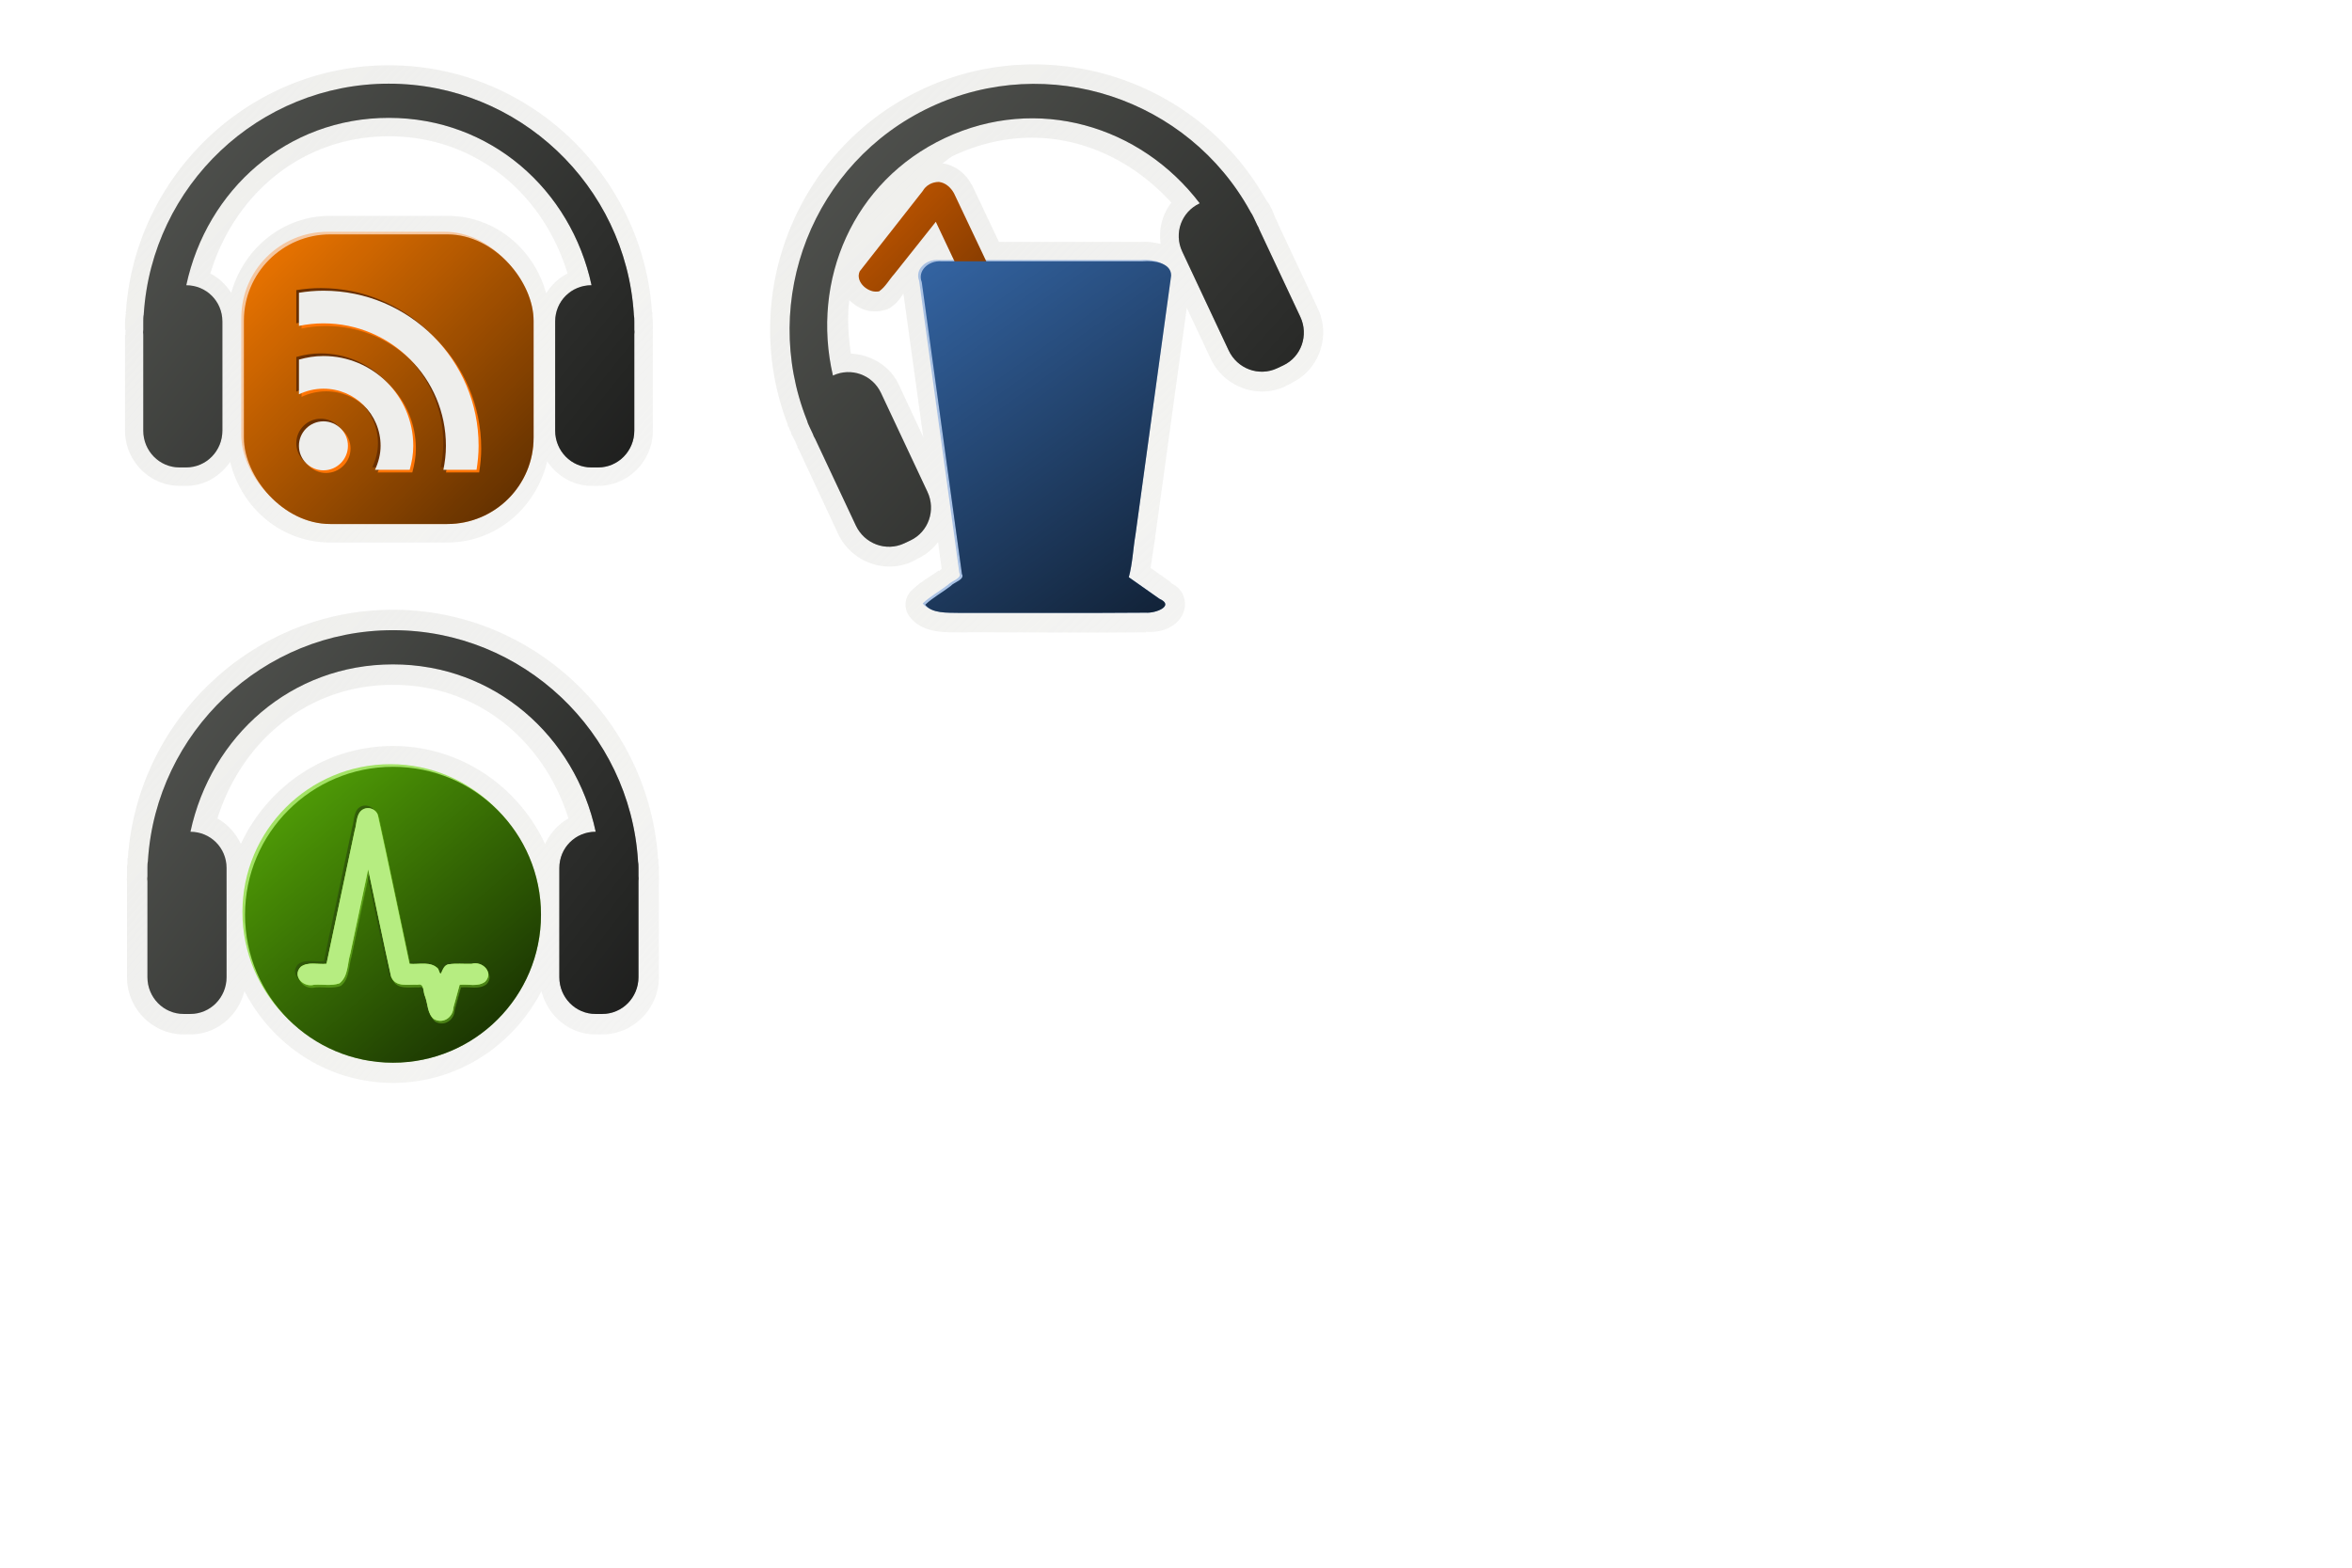 <?xml version="1.0" encoding="UTF-8" standalone="no"?>
<!-- Created with Inkscape (http://www.inkscape.org/) -->

<svg
   xmlns:dc="http://purl.org/dc/elements/1.1/"
   xmlns:cc="http://creativecommons.org/ns#"
   xmlns:rdf="http://www.w3.org/1999/02/22-rdf-syntax-ns#"
   xmlns:svg="http://www.w3.org/2000/svg"
   xmlns="http://www.w3.org/2000/svg"
   xmlns:xlink="http://www.w3.org/1999/xlink"
   xmlns:sodipodi="http://sodipodi.sourceforge.net/DTD/sodipodi-0.dtd"
   xmlns:inkscape="http://www.inkscape.org/namespaces/inkscape"
   width="144"
   height="96"
   id="svg2"
   version="1.1"
   inkscape:version="0.48.2 r9819"
   sodipodi:docname="home_icons.svg">
  <defs
     id="defs4">
    <linearGradient
       id="linearGradient4411">
      <stop
         style="stop-color:#888a85;stop-opacity:1"
         offset="0"
         id="stop4413" />
      <stop
         style="stop-color:#888a85;stop-opacity:0;"
         offset="1"
         id="stop4415" />
    </linearGradient>
    <linearGradient
       id="linearGradient4383">
      <stop
         style="stop-color:#000000;stop-opacity:0.647;"
         offset="0"
         id="stop4385" />
      <stop
         style="stop-color:#000000;stop-opacity:0;"
         offset="1"
         id="stop4387" />
    </linearGradient>
    <linearGradient
       id="linearGradient4349">
      <stop
         style="stop-color:#eeeeec;stop-opacity:1;"
         offset="0"
         id="stop4351" />
      <stop
         style="stop-color:#eeeeec;stop-opacity:0.502;"
         offset="1"
         id="stop4353" />
    </linearGradient>
    <filter
       inkscape:collect="always"
       id="filter4333">
      <feGaussianBlur
         inkscape:collect="always"
         stdDeviation="0.308"
         id="feGaussianBlur4335" />
    </filter>
    <filter
       inkscape:collect="always"
       id="filter4339">
      <feGaussianBlur
         inkscape:collect="always"
         stdDeviation="0.343"
         id="feGaussianBlur4341" />
    </filter>
    <filter
       inkscape:collect="always"
       id="filter4345">
      <feGaussianBlur
         inkscape:collect="always"
         stdDeviation="0.308"
         id="feGaussianBlur4347" />
    </filter>
    <linearGradient
       inkscape:collect="always"
       xlink:href="#linearGradient4349"
       id="linearGradient4355"
       x1="8"
       y1="4"
       x2="40"
       y2="34"
       gradientUnits="userSpaceOnUse" />
    <linearGradient
       inkscape:collect="always"
       xlink:href="#linearGradient4349"
       id="linearGradient4363"
       x1="47"
       y1="4"
       x2="81"
       y2="39"
       gradientUnits="userSpaceOnUse" />
    <linearGradient
       inkscape:collect="always"
       xlink:href="#linearGradient4349"
       id="linearGradient4371"
       x1="4.942"
       y1="37.41"
       x2="36.942"
       y2="65.41"
       gradientUnits="userSpaceOnUse" />
    <linearGradient
       inkscape:collect="always"
       xlink:href="#linearGradient4383"
       id="linearGradient4399"
       x1="80"
       y1="989.362"
       x2="49"
       y2="961.362"
       gradientUnits="userSpaceOnUse" />
    <linearGradient
       inkscape:collect="always"
       xlink:href="#linearGradient4383"
       id="linearGradient4409"
       x1="39"
       y1="1018.362"
       x2="9"
       y2="995.362"
       gradientUnits="userSpaceOnUse" />
    <linearGradient
       inkscape:collect="always"
       xlink:href="#linearGradient4383"
       id="linearGradient4435"
       x1="39"
       y1="985.362"
       x2="9"
       y2="961.362"
       gradientUnits="userSpaceOnUse" />
    <linearGradient
       inkscape:collect="always"
       xlink:href="#linearGradient4383"
       id="linearGradient4445"
       x1="33"
       y1="988.362"
       x2="15"
       y2="970.362"
       gradientUnits="userSpaceOnUse" />
    <linearGradient
       inkscape:collect="always"
       xlink:href="#linearGradient4383"
       id="linearGradient4455"
       x1="71"
       y1="993.362"
       x2="56"
       y2="972.362"
       gradientUnits="userSpaceOnUse" />
    <linearGradient
       inkscape:collect="always"
       xlink:href="#linearGradient4383"
       id="linearGradient4465"
       x1="25.769"
       y1="60.196"
       x2="14.194"
       y2="46.691"
       gradientUnits="userSpaceOnUse" />
    <filter
       inkscape:collect="always"
       id="filter4505">
      <feGaussianBlur
         inkscape:collect="always"
         stdDeviation="0.138"
         id="feGaussianBlur4507" />
    </filter>
    <linearGradient
       inkscape:collect="always"
       xlink:href="#linearGradient4383"
       id="linearGradient4515"
       x1="65"
       y1="980.362"
       x2="52"
       y2="967.362"
       gradientUnits="userSpaceOnUse" />
    <filter
       inkscape:collect="always"
       id="filter4551">
      <feGaussianBlur
         inkscape:collect="always"
         stdDeviation="0.055"
         id="feGaussianBlur4553" />
    </filter>
    <filter
       inkscape:collect="always"
       id="filter4571">
      <feGaussianBlur
         inkscape:collect="always"
         stdDeviation="0.11"
         id="feGaussianBlur4573" />
    </filter>
    <filter
       inkscape:collect="always"
       id="filter4581">
      <feGaussianBlur
         inkscape:collect="always"
         stdDeviation="0.177"
         id="feGaussianBlur4583" />
    </filter>
    <filter
       inkscape:collect="always"
       id="filter4591">
      <feGaussianBlur
         inkscape:collect="always"
         stdDeviation="0.184"
         id="feGaussianBlur4593" />
    </filter>
    <filter
       inkscape:collect="always"
       id="filter4601">
      <feGaussianBlur
         inkscape:collect="always"
         stdDeviation="0.175"
         id="feGaussianBlur4603" />
    </filter>
    <filter
       inkscape:collect="always"
       id="filter4736">
      <feGaussianBlur
         inkscape:collect="always"
         stdDeviation="0.062"
         id="feGaussianBlur4738" />
    </filter>
    <filter
       inkscape:collect="always"
       id="filter4772">
      <feGaussianBlur
         inkscape:collect="always"
         stdDeviation="0.062"
         id="feGaussianBlur4774" />
    </filter>
  </defs>
  <sodipodi:namedview
     id="base"
     pagecolor="#000000"
     bordercolor="#666666"
     borderopacity="1.0"
     inkscape:pageopacity="1"
     inkscape:pageshadow="2"
     inkscape:zoom="12.477488"
     inkscape:cx="52.56323"
     inkscape:cy="50.939481"
     inkscape:document-units="px"
     inkscape:current-layer="layer1"
     showgrid="true"
     inkscape:window-width="1680"
     inkscape:window-height="1026"
     inkscape:window-x="0"
     inkscape:window-y="24"
     inkscape:window-maximized="1">
    <inkscape:grid
       type="xygrid"
       id="grid3465"
       empspacing="5"
       visible="true"
       enabled="true"
       snapvisiblegridlinesonly="true"
       dotted="true" />
  </sodipodi:namedview>
  <g
     inkscape:label="Layer 1"
     inkscape:groupmode="layer"
     id="layer1"
     transform="translate(0,-956.362)">
    <g
       id="g3331">
      <path
         sodipodi:type="inkscape:offset"
         inkscape:radius="1.202165"
         inkscape:original="M 62.53125 5.15625 C 60.654819 5.254577 58.771131 5.71602 56.96875 6.5625 C 49.759215 9.94842 46.49766 18.37559 49.375 25.6875 C 49.3775 25.6975 49.40422 25.70965 49.40625 25.71875 C 49.44131 25.86304 49.49682 25.98515 49.5625 26.125 L 49.78125 26.5625 C 49.81099 26.66277 49.84808 26.78809 49.90625 26.875 L 52.40625 32.1875 C 52.931701 33.30632 54.256166 33.8067 55.375 33.28125 L 55.71875 33.09375 C 56.837575 32.5683 57.306701 31.24383 56.78125 30.125 L 53.9375 24.0625 C 53.412036 22.94365 52.118825 22.47455 51 23 C 49.649305 17.17032 52.235734 11.08597 57.875 8.4375 C 63.514267 5.78905 69.84503 7.67533 73.46875 12.4375 L 73.4375 12.46875 C 72.318674 12.9942 71.849537 14.2874 72.375 15.40625 L 75.21875 21.46875 C 75.744201 22.58757 77.068675 23.08796 78.1875 22.5625 L 78.5625 22.375 C 79.681324 21.84955 80.119201 20.52507 79.59375 19.40625 L 77.09375 14.0625 C 77.06571 13.9729 77.01987 13.89146 76.96875 13.8125 L 76.78125 13.34375 C 76.71557 13.20391 76.650783 13.08804 76.5625 12.96875 C 76.5565 12.95975 76.53683 12.9449 76.53125 12.9375 C 73.68915 7.7748525 68.160544 4.861268 62.53125 5.15625 z M 57.46875 11.15625 C 57.057889 11.15623 56.706087 11.32765 56.5 11.6875 C 55.216386 13.32386 53.908614 14.9886 52.625 16.625 C 52.316259 17.2794 53.17753 18.00325 53.8125 17.84375 C 54.194814 17.57715 54.436944 17.12715 54.75 16.78125 C 55.598744 15.71425 56.432505 14.66072 57.28125 13.59375 C 57.662697 14.398816 58.056667 15.194634 58.4375 16 L 57.625 16 C 56.805372 15.9467 56.164649 16.61228 56.4375 17.28125 L 58.90625 35.15625 C 59.099976 35.51031 58.409682 35.65422 58.1875 35.90625 C 57.68123 36.29405 57.108251 36.60163 56.65625 37.03125 C 57.060106 37.56879 57.999894 37.51646 58.6875 37.53125 C 62.509124 37.52125 66.335521 37.56465 70.15625 37.53125 C 70.799801 37.57955 71.94171 37.06666 71 36.65625 L 69.125 35.34375 C 69.355223 34.49411 69.382107 33.61574 69.53125 32.75 L 71.71875 16.875 C 71.72415 16.11493 70.675188 15.94015 69.96875 16 L 60.375 16 C 59.719333 14.616251 59.063605 13.226672 58.40625 11.84375 C 58.217578 11.49638 57.877283 11.19849 57.46875 11.15625 z "
         style="font-size:medium;font-style:normal;font-variant:normal;font-weight:normal;font-stretch:normal;text-indent:0;text-align:start;text-decoration:none;line-height:normal;letter-spacing:normal;word-spacing:normal;text-transform:none;direction:ltr;block-progression:tb;writing-mode:lr-tb;text-anchor:start;color:#000000;fill:#eeeeec;fill-opacity:1;stroke:none;stroke-width:2.075;marker:none;visibility:visible;display:inline;overflow:visible;enable-background:accumulate;font-family:Bitstream Vera Sans;-inkscape-font-specification:Bitstream Vera Sans;filter:url(#filter4339);opacity:0.5"
         id="path4337"
         d="m 62.469,3.969 c -2.031,0.106 -4.058,0.588 -6,1.5 -7.728,3.63 -11.252,12.642 -8.25,20.5 0.019,0.05 0.011,0.106 0.031,0.156 l 0.031,0 c 0.02,0.064 0.041,0.101 0.062,0.156 -4.5e-5,-8.7e-5 -0.003,0.026 0,0.031 0.022,0.036 0.043,0.067 0.062,0.094 0.028,0.065 0.039,0.168 0.062,0.219 A 1.202,1.202 0 0 0 48.5,26.656 l 0.125,0.25 0.094,0.188 c 0.021,0.075 0.063,0.159 0.125,0.281 l -0.031,0 0.094,0.156 2.406,5.156 c 0.797,1.698 2.847,2.493 4.562,1.688 a 1.202,1.202 0 0 0 0.062,-0.031 l 0.281,-0.156 c 0.022,-0.01 0.041,-0.021 0.062,-0.031 0.471,-0.233 0.852,-0.576 1.156,-0.969 l 0.219,1.656 c -0.056,0.031 -0.084,0.068 -0.156,0.125 L 57.469,34.938 c -0.402,0.308 -1.044,0.637 -1.656,1.219 A 1.202,1.202 0 0 0 55.688,37.75 c 0.482,0.642 1.169,0.828 1.688,0.906 0.519,0.078 0.98,0.056 1.281,0.062 a 1.202,1.202 0 0 0 0.031,0 c 3.779,-0.01 7.57,0.032 11.375,0 0.031,-2.64e-4 0.062,2.74e-4 0.094,0 l 0,-0.031 c 0.637,0.032 1.154,-0.043 1.719,-0.438 0.149,-0.104 0.287,-0.239 0.438,-0.469 0.15,-0.23 0.275,-0.586 0.219,-0.969 -0.095,-0.654 -0.505,-0.937 -0.875,-1.125 l 0.031,-0.031 -1.25,-0.875 c 0.101,-0.641 0.194,-1.304 0.281,-1.812 a 1.202,1.202 0 0 0 0,-0.062 l 1.938,-14.062 1.469,3.125 c 0.797,1.698 2.847,2.493 4.562,1.688 A 1.202,1.202 0 0 0 78.719,23.625 l 0.344,-0.156 0.031,-0.031 c 1.683,-0.818 2.377,-2.863 1.594,-4.531 L 78.25,13.719 c -0.021,-0.066 -0.039,-0.1 -0.062,-0.156 -0.03,-0.07 -0.063,-0.132 -0.094,-0.188 l -0.188,-0.469 A 1.202,1.202 0 0 0 77.875,12.844 c -0.072,-0.154 -0.17,-0.337 -0.281,-0.5 -0.007,-0.013 -0.024,-0.018 -0.031,-0.031 -0.011,-0.021 -0.02,-0.042 -0.031,-0.062 -0.007,-0.013 -0.024,-0.018 -0.031,-0.031 -3.09,-5.485 -8.999,-8.566 -15.031,-8.25 z m -0.188,4.5 c 3.561,-0.303 6.97,1.226 9.438,3.938 -0.555,0.725 -0.785,1.616 -0.656,2.531 -0.382,-0.079 -0.758,-0.148 -1.094,-0.125 -0.028,0.002 -0.066,-0.002 -0.094,0 l -8.719,0 C 60.608,13.654 60.051,12.471 59.5,11.312 A 1.202,1.202 0 0 0 59.469,11.281 C 59.142,10.679 58.544,10.128 57.688,10 57.938,9.859 58.109,9.656 58.375,9.531 59.657,8.929 60.975,8.58 62.281,8.469 z m -6.969,9.5 1.219,8.812 -1.5,-3.219 C 54.48,22.389 53.317,21.719 52.094,21.656 51.935,20.547 51.861,19.45 52,18.375 c 0.009,0.009 0.022,0.022 0.031,0.031 0.512,0.485 1.204,0.809 2.062,0.594 A 1.202,1.202 0 0 0 54.5,18.844 c 0.496,-0.346 0.632,-0.615 0.812,-0.875 z"
         transform="translate(0,956.362)" />
      <path
         transform="translate(0,956.362)"
         d="m 62.469,3.969 c -2.031,0.106 -4.058,0.588 -6,1.5 -7.728,3.63 -11.252,12.642 -8.25,20.5 0.019,0.05 0.011,0.106 0.031,0.156 l 0.031,0 c 0.02,0.064 0.041,0.101 0.062,0.156 -4.5e-5,-8.7e-5 -0.003,0.026 0,0.031 0.022,0.036 0.043,0.067 0.062,0.094 0.028,0.065 0.039,0.168 0.062,0.219 A 1.202,1.202 0 0 0 48.5,26.656 l 0.125,0.25 0.094,0.188 c 0.021,0.075 0.063,0.159 0.125,0.281 l -0.031,0 0.094,0.156 2.406,5.156 c 0.797,1.698 2.847,2.493 4.562,1.688 a 1.202,1.202 0 0 0 0.062,-0.031 l 0.281,-0.156 c 0.022,-0.01 0.041,-0.021 0.062,-0.031 0.471,-0.233 0.852,-0.576 1.156,-0.969 l 0.219,1.656 c -0.056,0.031 -0.084,0.068 -0.156,0.125 L 57.469,34.938 c -0.402,0.308 -1.044,0.637 -1.656,1.219 A 1.202,1.202 0 0 0 55.688,37.75 c 0.482,0.642 1.169,0.828 1.688,0.906 0.519,0.078 0.98,0.056 1.281,0.062 a 1.202,1.202 0 0 0 0.031,0 c 3.779,-0.01 7.57,0.032 11.375,0 0.031,-2.64e-4 0.062,2.74e-4 0.094,0 l 0,-0.031 c 0.637,0.032 1.154,-0.043 1.719,-0.438 0.149,-0.104 0.287,-0.239 0.438,-0.469 0.15,-0.23 0.275,-0.586 0.219,-0.969 -0.095,-0.654 -0.505,-0.937 -0.875,-1.125 l 0.031,-0.031 -1.25,-0.875 c 0.101,-0.641 0.194,-1.304 0.281,-1.812 a 1.202,1.202 0 0 0 0,-0.062 l 1.938,-14.062 1.469,3.125 c 0.797,1.698 2.847,2.493 4.562,1.688 A 1.202,1.202 0 0 0 78.719,23.625 l 0.344,-0.156 0.031,-0.031 c 1.683,-0.818 2.377,-2.863 1.594,-4.531 L 78.25,13.719 c -0.021,-0.066 -0.039,-0.1 -0.062,-0.156 -0.03,-0.07 -0.063,-0.132 -0.094,-0.188 l -0.188,-0.469 A 1.202,1.202 0 0 0 77.875,12.844 c -0.072,-0.154 -0.17,-0.337 -0.281,-0.5 -0.007,-0.013 -0.024,-0.018 -0.031,-0.031 -0.011,-0.021 -0.02,-0.042 -0.031,-0.062 -0.007,-0.013 -0.024,-0.018 -0.031,-0.031 -3.09,-5.485 -8.999,-8.566 -15.031,-8.25 z m -0.188,4.5 c 3.561,-0.303 6.97,1.226 9.438,3.938 -0.555,0.725 -0.785,1.616 -0.656,2.531 -0.382,-0.079 -0.758,-0.148 -1.094,-0.125 -0.028,0.002 -0.066,-0.002 -0.094,0 l -8.719,0 C 60.608,13.654 60.051,12.471 59.5,11.312 A 1.202,1.202 0 0 0 59.469,11.281 C 59.142,10.679 58.544,10.128 57.688,10 57.938,9.859 58.109,9.656 58.375,9.531 59.657,8.929 60.975,8.58 62.281,8.469 z m -6.969,9.5 1.219,8.812 -1.5,-3.219 C 54.48,22.389 53.317,21.719 52.094,21.656 51.935,20.547 51.861,19.45 52,18.375 c 0.009,0.009 0.022,0.022 0.031,0.031 0.512,0.485 1.204,0.809 2.062,0.594 A 1.202,1.202 0 0 0 54.5,18.844 c 0.496,-0.346 0.632,-0.615 0.812,-0.875 z"
         id="path3540"
         style="font-size:medium;font-style:normal;font-variant:normal;font-weight:normal;font-stretch:normal;text-indent:0;text-align:start;text-decoration:none;line-height:normal;letter-spacing:normal;word-spacing:normal;text-transform:none;direction:ltr;block-progression:tb;writing-mode:lr-tb;text-anchor:start;color:#000000;fill:url(#linearGradient4363);fill-opacity:1;stroke:none;stroke-width:2.075;marker:none;visibility:visible;display:inline;overflow:visible;enable-background:accumulate;font-family:Bitstream Vera Sans;-inkscape-font-specification:Bitstream Vera Sans"
         inkscape:original="M 62.53125 5.15625 C 60.654819 5.254577 58.771131 5.71602 56.96875 6.5625 C 49.759215 9.94842 46.49766 18.37559 49.375 25.6875 C 49.3775 25.6975 49.40422 25.70965 49.40625 25.71875 C 49.44131 25.86304 49.49682 25.98515 49.5625 26.125 L 49.78125 26.5625 C 49.81099 26.66277 49.84808 26.78809 49.90625 26.875 L 52.40625 32.1875 C 52.931701 33.30632 54.256166 33.8067 55.375 33.28125 L 55.71875 33.09375 C 56.837575 32.5683 57.306701 31.24383 56.78125 30.125 L 53.9375 24.0625 C 53.412036 22.94365 52.118825 22.47455 51 23 C 49.649305 17.17032 52.235734 11.08597 57.875 8.4375 C 63.514267 5.78905 69.84503 7.67533 73.46875 12.4375 L 73.4375 12.46875 C 72.318674 12.9942 71.849537 14.2874 72.375 15.40625 L 75.21875 21.46875 C 75.744201 22.58757 77.068675 23.08796 78.1875 22.5625 L 78.5625 22.375 C 79.681324 21.84955 80.119201 20.52507 79.59375 19.40625 L 77.09375 14.0625 C 77.06571 13.9729 77.01987 13.89146 76.96875 13.8125 L 76.78125 13.34375 C 76.71557 13.20391 76.650783 13.08804 76.5625 12.96875 C 76.5565 12.95975 76.53683 12.9449 76.53125 12.9375 C 73.68915 7.7748525 68.160544 4.861268 62.53125 5.15625 z M 57.46875 11.15625 C 57.057889 11.15623 56.706087 11.32765 56.5 11.6875 C 55.216386 13.32386 53.908614 14.9886 52.625 16.625 C 52.316259 17.2794 53.17753 18.00325 53.8125 17.84375 C 54.194814 17.57715 54.436944 17.12715 54.75 16.78125 C 55.598744 15.71425 56.432505 14.66072 57.28125 13.59375 C 57.662697 14.398816 58.056667 15.194634 58.4375 16 L 57.625 16 C 56.805372 15.9467 56.164649 16.61228 56.4375 17.28125 L 58.90625 35.15625 C 59.099976 35.51031 58.409682 35.65422 58.1875 35.90625 C 57.68123 36.29405 57.108251 36.60163 56.65625 37.03125 C 57.060106 37.56879 57.999894 37.51646 58.6875 37.53125 C 62.509124 37.52125 66.335521 37.56465 70.15625 37.53125 C 70.799801 37.57955 71.94171 37.06666 71 36.65625 L 69.125 35.34375 C 69.355223 34.49411 69.382107 33.61574 69.53125 32.75 L 71.71875 16.875 C 71.72415 16.11493 70.675188 15.94015 69.96875 16 L 60.375 16 C 59.719333 14.616251 59.063605 13.226672 58.40625 11.84375 C 58.217578 11.49638 57.877283 11.19849 57.46875 11.15625 z "
         inkscape:radius="1.202165"
         sodipodi:type="inkscape:offset" />
      <path
         inkscape:connector-curvature="0"
         id="path4585"
         d="m 57.476,972.282 c -0.82,-0.053 -1.475,0.605 -1.202,1.274 0.82,5.957 1.64,11.915 2.46,17.872 0.194,0.354 -0.473,0.495 -0.695,0.747 -0.506,0.388 -1.097,0.71 -1.549,1.14 0.404,0.538 1.341,0.483 2.028,0.498 3.822,-0.01 7.645,0.019 11.465,-0.014 0.644,0.048 1.784,-0.436 0.843,-0.847 -0.625,-0.441 -1.25,-0.881 -1.876,-1.322 0.23,-0.85 0.26,-1.739 0.409,-2.605 0.728,-5.29 1.456,-10.58 2.184,-15.87 0.005,-0.76 -1.023,-0.933 -1.729,-0.873 -4.113,0 -8.225,0 -12.338,0 z"
         style="fill:#4e85d5;fill-opacity:1;stroke:none;filter:url(#filter4591);opacity:0.663" />
      <path
         sodipodi:nodetypes="ccsccccccccccsccccccccccscc"
         id="path3592-4"
         d="m 56.97,962.917 c -7.21,3.386 -10.463,11.821 -7.586,19.133 0.003,0.01 0.011,0.019 0.013,0.028 0.035,0.144 0.092,0.269 0.158,0.409 l 0.213,0.453 c 0.03,0.1 0.075,0.196 0.133,0.283 l 2.497,5.318 c 0.525,1.119 1.846,1.619 2.965,1.093 l 0.368,-0.173 c 1.119,-0.525 1.577,-1.861 1.052,-2.98 l -2.843,-6.053 c -0.525,-1.119 -1.833,-1.591 -2.952,-1.065 l 0.007,-0.004 c -1.351,-5.83 1.226,-11.9 6.865,-14.548 5.639,-2.648 11.97,-0.761 15.594,4.001 l -0.007,0.004 c -1.119,0.525 -1.591,1.833 -1.065,2.952 l 2.843,6.053 c 0.525,1.119 1.846,1.619 2.965,1.093 l 0.368,-0.173 c 1.119,-0.525 1.577,-1.861 1.052,-2.98 l -2.511,-5.346 c -0.028,-0.09 -0.068,-0.176 -0.12,-0.255 l -0.213,-0.453 c -0.066,-0.14 -0.126,-0.263 -0.214,-0.383 -0.006,-0.009 -0.008,-0.021 -0.013,-0.028 -3.789,-6.884 -12.359,-9.766 -19.568,-6.38 z"
         style="font-size:medium;font-style:normal;font-variant:normal;font-weight:normal;font-stretch:normal;text-indent:0;text-align:start;text-decoration:none;line-height:normal;letter-spacing:normal;word-spacing:normal;text-transform:none;direction:ltr;block-progression:tb;writing-mode:lr-tb;text-anchor:start;color:#000000;fill:#555753;fill-opacity:1;stroke:none;stroke-width:2.075;marker:none;visibility:visible;display:inline;overflow:visible;enable-background:accumulate;font-family:Bitstream Vera Sans;-inkscape-font-specification:Bitstream Vera Sans"
         inkscape:connector-curvature="0" />
      <path
         inkscape:connector-curvature="0"
         id="rect3348"
         d="m 57.483,967.504 c -0.411,-2e-5 -0.787,0.2 -0.993,0.56 -1.284,1.636 -2.567,3.273 -3.851,4.909 -0.309,0.654 0.551,1.385 1.186,1.226 0.382,-0.267 0.611,-0.71 0.924,-1.056 0.849,-1.067 1.697,-2.134 2.546,-3.201 1.937,4.089 3.864,8.183 5.808,12.269 0.238,0.549 1.102,1.017 1.526,0.402 0.431,-0.686 -0.078,-1.413 -0.361,-2.047 -1.954,-4.121 -3.902,-8.245 -5.86,-12.365 -0.189,-0.347 -0.517,-0.654 -0.926,-0.697 z"
         style="fill:#ce5c00;fill-opacity:1;stroke:none" />
      <path
         style="fill:url(#linearGradient4515);fill-opacity:1;stroke:none;filter:url(#filter4505)"
         d="m 57.483,967.504 c -0.411,-2e-5 -0.787,0.2 -0.993,0.56 -1.284,1.636 -2.567,3.273 -3.851,4.909 -0.309,0.654 0.551,1.385 1.186,1.226 0.382,-0.267 0.611,-0.71 0.924,-1.056 0.849,-1.067 1.697,-2.134 2.546,-3.201 1.937,4.089 3.864,8.183 5.808,12.269 0.238,0.549 1.102,1.017 1.526,0.402 0.431,-0.686 -0.078,-1.413 -0.361,-2.047 -1.954,-4.121 -3.902,-8.245 -5.86,-12.365 -0.189,-0.347 -0.517,-0.654 -0.926,-0.697 z"
         id="path4503"
         inkscape:connector-curvature="0" />
      <path
         inkscape:connector-curvature="0"
         id="rect3331"
         d="m 57.636,972.362 c -0.82,-0.053 -1.475,0.605 -1.202,1.274 0.82,5.957 1.64,11.915 2.46,17.872 0.194,0.354 -0.473,0.495 -0.695,0.747 -0.506,0.388 -1.097,0.71 -1.549,1.14 0.404,0.538 1.341,0.483 2.028,0.498 3.822,-0.01 7.645,0.019 11.465,-0.014 0.644,0.048 1.784,-0.436 0.843,-0.847 -0.625,-0.441 -1.25,-0.881 -1.876,-1.322 0.23,-0.85 0.26,-1.739 0.409,-2.605 0.728,-5.29 1.456,-10.58 2.184,-15.87 0.005,-0.76 -1.023,-0.933 -1.729,-0.873 -4.113,0 -8.225,0 -12.338,0 z"
         style="fill:#3465a4;fill-opacity:1;stroke:none" />
      <path
         inkscape:connector-curvature="0"
         style="font-size:medium;font-style:normal;font-variant:normal;font-weight:normal;font-stretch:normal;text-indent:0;text-align:start;text-decoration:none;line-height:normal;letter-spacing:normal;word-spacing:normal;text-transform:none;direction:ltr;block-progression:tb;writing-mode:lr-tb;text-anchor:start;color:#000000;fill:url(#linearGradient4399);fill-opacity:1;stroke:none;stroke-width:2.075;marker:none;visibility:visible;display:inline;overflow:visible;enable-background:accumulate;font-family:Bitstream Vera Sans;-inkscape-font-specification:Bitstream Vera Sans"
         d="m 56.97,962.917 c -7.21,3.386 -10.463,11.821 -7.586,19.133 0.003,0.01 0.011,0.019 0.013,0.028 0.035,0.144 0.092,0.269 0.158,0.409 l 0.213,0.453 c 0.03,0.1 0.075,0.196 0.133,0.283 l 2.497,5.318 c 0.525,1.119 1.846,1.619 2.965,1.093 l 0.368,-0.173 c 1.119,-0.525 1.577,-1.861 1.052,-2.98 l -2.843,-6.053 c -0.525,-1.119 -1.833,-1.591 -2.952,-1.065 l 0.007,-0.004 c -1.351,-5.83 1.226,-11.9 6.865,-14.548 5.639,-2.648 11.97,-0.761 15.594,4.001 l -0.007,0.004 c -1.119,0.525 -1.591,1.833 -1.065,2.952 l 2.843,6.053 c 0.525,1.119 1.846,1.619 2.965,1.093 l 0.368,-0.173 c 1.119,-0.525 1.577,-1.861 1.052,-2.98 l -2.511,-5.346 c -0.028,-0.09 -0.068,-0.176 -0.12,-0.255 l -0.213,-0.453 c -0.066,-0.14 -0.126,-0.263 -0.214,-0.383 -0.006,-0.009 -0.008,-0.021 -0.013,-0.028 -3.789,-6.884 -12.359,-9.766 -19.568,-6.38 z"
         id="path4391"
         sodipodi:nodetypes="ccsccccccccccsccccccccccscc" />
      <path
         style="fill:url(#linearGradient4455);fill-opacity:1;stroke:none"
         d="m 57.636,972.362 c -0.82,-0.053 -1.475,0.605 -1.202,1.274 0.82,5.957 1.64,11.915 2.46,17.872 0.194,0.354 -0.473,0.495 -0.695,0.747 -0.506,0.388 -1.097,0.71 -1.549,1.14 0.404,0.538 1.341,0.483 2.028,0.498 3.822,-0.01 7.645,0.019 11.465,-0.014 0.644,0.048 1.784,-0.436 0.843,-0.847 -0.625,-0.441 -1.25,-0.881 -1.876,-1.322 0.23,-0.85 0.26,-1.739 0.409,-2.605 0.728,-5.29 1.456,-10.58 2.184,-15.87 0.005,-0.76 -1.023,-0.933 -1.729,-0.873 -4.113,0 -8.225,0 -12.338,0 z"
         id="path4447"
         inkscape:connector-curvature="0" />
    </g>
    <g
       id="g3080">
      <path
         sodipodi:type="inkscape:offset"
         inkscape:radius="1.1220207"
         inkscape:original="M 23.8125 5.125 C 15.84746 5.125 9.31636 11.37725 8.8125 19.21875 C 8.8105 19.22875 8.8145 19.241 8.8125 19.25 C 8.7829 19.3955 8.78125 19.533 8.78125 19.6875 L 8.78125 20.1875 C 8.76555 20.2909 8.76555 20.3966 8.78125 20.5 L 8.78125 26.375 C 8.78125 27.61107 9.7639195 28.625 11 28.625 L 11.40625 28.625 C 12.64232 28.625 13.625 27.61107 13.625 26.375 L 13.625 19.6875 C 13.625 18.4514 12.64232 17.46875 11.40625 17.46875 C 12.66186 11.61785 17.58228 7.21875 23.8125 7.21875 C 30.04272 7.21875 34.96314 11.61785 36.21875 17.46875 C 34.98268 17.46875 34 18.4514 34 19.6875 L 34 26.375 C 34 27.61107 34.98268 28.625 36.21875 28.625 L 36.625 28.625 C 37.861068 28.625 38.84375 27.61107 38.84375 26.375 L 38.84375 20.46875 C 38.85645 20.37575 38.85645 20.2807 38.84375 20.1875 L 38.84375 19.6875 C 38.84375 19.533 38.84175 19.3955 38.8125 19.25 C 38.8105 19.24 38.8145 19.22775 38.8125 19.21875 C 38.30865 11.37725 31.77753 5.125 23.8125 5.125 z M 20.21875 14.34375 C 17.289938 14.34375 14.9375 16.696188 14.9375 19.625 L 14.9375 26.8125 C 14.9375 29.741312 17.289938 32.09375 20.21875 32.09375 L 27.375 32.09375 C 30.303812 32.09375 32.65625 29.741312 32.65625 26.8125 L 32.65625 19.625 C 32.65625 16.696188 30.303812 14.34375 27.375 14.34375 L 20.21875 14.34375 z "
         style="font-size:medium;font-style:normal;font-variant:normal;font-weight:normal;font-stretch:normal;text-indent:0;text-align:start;text-decoration:none;line-height:normal;letter-spacing:normal;word-spacing:normal;text-transform:none;direction:ltr;block-progression:tb;writing-mode:lr-tb;text-anchor:start;color:#000000;fill:#eeeeec;fill-opacity:1;stroke:none;stroke-width:2.075;marker:none;visibility:visible;display:inline;overflow:visible;enable-background:accumulate;font-family:Bitstream Vera Sans;-inkscape-font-specification:Bitstream Vera Sans;opacity:0.5;filter:url(#filter4333)"
         id="path3547"
         d="M 23.812,4 C 15.315,4 8.338,10.653 7.719,19 a 1.122,1.122 0 0 0 0,0.031 c -0.003,0.043 -0.028,0.082 -0.031,0.125 -6.8e-6,-9.36e-4 0.031,9.55e-4 0.031,0 -0.01,0.073 -0.027,0.123 -0.031,0.188 -0.008,0.117 -0.031,0.259 -0.031,0.344 l 0,0.5 0.031,0 c -0.008,0.108 -0.008,0.204 0,0.312 l -0.031,0 0,5.875 c 0,1.831 1.494,3.375 3.344,3.375 l 0.406,0 c 1.128,0 2.083,-0.606 2.688,-1.469 0.678,2.807 3.113,4.938 6.125,4.938 l 7.156,0 c 3.023,0 5.457,-2.147 6.125,-4.969 0.602,0.882 1.575,1.5 2.719,1.5 l 0.406,0 c 1.85,0 3.344,-1.544 3.344,-3.375 l 0,-5.75 0,-0.156 c 0.006,-0.092 0.006,-0.189 0,-0.281 l 0,-0.156 0,-0.344 c 0,-0.086 -0.024,-0.227 -0.031,-0.344 1.77e-4,-0.002 -0.002,-0.132 0,-0.188 -0.003,-0.043 -0.028,-0.082 -0.031,-0.125 -0.005,-0.035 0.01,-0.019 0,-0.062 C 39.272,10.636 32.3,4 23.812,4 z m 0,4.344 c 5.334,0 9.468,3.555 10.938,8.406 -0.546,0.278 -0.988,0.701 -1.312,1.219 -0.744,-2.712 -3.118,-4.75 -6.062,-4.75 l -7.156,0 c -2.934,0 -5.308,2.022 -6.062,4.719 C 13.833,17.437 13.408,17.022 12.875,16.75 14.344,11.898 18.478,8.344 23.812,8.344 z"
         transform="translate(0,956.362)" />
      <path
         transform="translate(0,956.362)"
         d="M 23.812,4 C 15.315,4 8.338,10.653 7.719,19 a 1.122,1.122 0 0 0 0,0.031 c -0.003,0.043 -0.028,0.082 -0.031,0.125 -6.8e-6,-9.36e-4 0.031,9.55e-4 0.031,0 -0.01,0.073 -0.027,0.123 -0.031,0.188 -0.008,0.117 -0.031,0.259 -0.031,0.344 l 0,0.5 0.031,0 c -0.008,0.108 -0.008,0.204 0,0.312 l -0.031,0 0,5.875 c 0,1.831 1.494,3.375 3.344,3.375 l 0.406,0 c 1.128,0 2.083,-0.606 2.688,-1.469 0.678,2.807 3.113,4.938 6.125,4.938 l 7.156,0 c 3.023,0 5.457,-2.147 6.125,-4.969 0.602,0.882 1.575,1.5 2.719,1.5 l 0.406,0 c 1.85,0 3.344,-1.544 3.344,-3.375 l 0,-5.75 0,-0.156 c 0.006,-0.092 0.006,-0.189 0,-0.281 l 0,-0.156 0,-0.344 c 0,-0.086 -0.024,-0.227 -0.031,-0.344 1.77e-4,-0.002 -0.002,-0.132 0,-0.188 -0.003,-0.043 -0.028,-0.082 -0.031,-0.125 -0.005,-0.035 0.01,-0.019 0,-0.062 C 39.272,10.636 32.3,4 23.812,4 z m 0,4.344 c 5.334,0 9.468,3.555 10.938,8.406 -0.546,0.278 -0.988,0.701 -1.312,1.219 -0.744,-2.712 -3.118,-4.75 -6.062,-4.75 l -7.156,0 c -2.934,0 -5.308,2.022 -6.062,4.719 C 13.833,17.437 13.408,17.022 12.875,16.75 14.344,11.898 18.478,8.344 23.812,8.344 z"
         id="path3481"
         style="font-size:medium;font-style:normal;font-variant:normal;font-weight:normal;font-stretch:normal;text-indent:0;text-align:start;text-decoration:none;line-height:normal;letter-spacing:normal;word-spacing:normal;text-transform:none;direction:ltr;block-progression:tb;writing-mode:lr-tb;text-anchor:start;color:#000000;fill:url(#linearGradient4355);fill-opacity:1;stroke:none;stroke-width:2.075;marker:none;visibility:visible;display:inline;overflow:visible;enable-background:accumulate;font-family:Bitstream Vera Sans;-inkscape-font-specification:Bitstream Vera Sans"
         inkscape:original="M 23.8125 5.125 C 15.84746 5.125 9.31636 11.37725 8.8125 19.21875 C 8.8105 19.22875 8.8145 19.241 8.8125 19.25 C 8.7829 19.3955 8.78125 19.533 8.78125 19.6875 L 8.78125 20.1875 C 8.76555 20.2909 8.76555 20.3966 8.78125 20.5 L 8.78125 26.375 C 8.78125 27.61107 9.7639195 28.625 11 28.625 L 11.40625 28.625 C 12.64232 28.625 13.625 27.61107 13.625 26.375 L 13.625 19.6875 C 13.625 18.4514 12.64232 17.46875 11.40625 17.46875 C 12.66186 11.61785 17.58228 7.21875 23.8125 7.21875 C 30.04272 7.21875 34.96314 11.61785 36.21875 17.46875 C 34.98268 17.46875 34 18.4514 34 19.6875 L 34 26.375 C 34 27.61107 34.98268 28.625 36.21875 28.625 L 36.625 28.625 C 37.861068 28.625 38.84375 27.61107 38.84375 26.375 L 38.84375 20.46875 C 38.85645 20.37575 38.85645 20.2807 38.84375 20.1875 L 38.84375 19.6875 C 38.84375 19.533 38.84175 19.3955 38.8125 19.25 C 38.8105 19.24 38.8145 19.22775 38.8125 19.21875 C 38.30865 11.37725 31.77753 5.125 23.8125 5.125 z M 20.21875 14.34375 C 17.289938 14.34375 14.9375 16.696188 14.9375 19.625 L 14.9375 26.8125 C 14.9375 29.741312 17.289938 32.09375 20.21875 32.09375 L 27.375 32.09375 C 30.303812 32.09375 32.65625 29.741312 32.65625 26.8125 L 32.65625 19.625 C 32.65625 16.696188 30.303812 14.34375 27.375 14.34375 L 20.21875 14.34375 z "
         inkscape:radius="1.1220207"
         sodipodi:type="inkscape:offset" />
      <rect
         ry="5.287"
         rx="5.287"
         y="970.555"
         x="14.773"
         height="17.736"
         width="17.736"
         id="rect4575"
         style="fill:#ff7403;fill-opacity:1;stroke:none;filter:url(#filter4581);opacity:0.572" />
      <path
         sodipodi:nodetypes="ccsccccccccccsccccccccccscc"
         id="path3592"
         d="m 23.803,961.486 c -7.965,0 -14.496,6.252 -15,14.094 -0.002,0.01 0.002,0.022 0,0.031 -0.03,0.145 -0.031,0.283 -0.031,0.438 l 0,0.5 c -0.016,0.103 -0.016,0.209 0,0.312 l 0,5.875 c 0,1.236 0.983,2.25 2.219,2.25 l 0.406,0 c 1.236,0 2.219,-1.014 2.219,-2.25 l 0,-6.688 c 0,-1.236 -0.983,-2.219 -2.219,-2.219 l 0.008,0 c 1.256,-5.851 6.168,-10.25 12.399,-10.25 6.23,0 11.158,4.399 12.414,10.25 l -0.008,0 c -1.236,0 -2.219,0.983 -2.219,2.219 l 0,6.688 c 0,1.236 0.983,2.25 2.219,2.25 l 0.406,0 c 1.236,0 2.219,-1.014 2.219,-2.25 l 0,-5.906 c 0.013,-0.093 0.013,-0.188 0,-0.281 l 0,-0.5 c 0,-0.154 -0.002,-0.292 -0.031,-0.438 -0.002,-0.01 0.002,-0.022 0,-0.031 -0.504,-7.841 -7.035,-14.094 -15,-14.094 z"
         style="font-size:medium;font-style:normal;font-variant:normal;font-weight:normal;font-stretch:normal;text-indent:0;text-align:start;text-decoration:none;line-height:normal;letter-spacing:normal;word-spacing:normal;text-transform:none;direction:ltr;block-progression:tb;writing-mode:lr-tb;text-anchor:start;color:#000000;fill:#555753;fill-opacity:1;stroke:none;stroke-width:2.075;marker:none;visibility:visible;display:inline;overflow:visible;enable-background:accumulate;font-family:Bitstream Vera Sans;-inkscape-font-specification:Bitstream Vera Sans"
         inkscape:connector-curvature="0" />
      <rect
         ry="5.287"
         rx="5.287"
         y="970.715"
         x="14.933"
         height="17.736"
         width="17.736"
         id="rect3311"
         style="fill:#f57900;fill-opacity:1;stroke:none" />
      <path
         inkscape:connector-curvature="0"
         style="font-size:medium;font-style:normal;font-variant:normal;font-weight:normal;font-stretch:normal;text-indent:0;text-align:start;text-decoration:none;line-height:normal;letter-spacing:normal;word-spacing:normal;text-transform:none;direction:ltr;block-progression:tb;writing-mode:lr-tb;text-anchor:start;color:#000000;fill:url(#linearGradient4435);fill-opacity:1;stroke:none;stroke-width:2.075;marker:none;visibility:visible;display:inline;overflow:visible;enable-background:accumulate;font-family:Bitstream Vera Sans;-inkscape-font-specification:Bitstream Vera Sans"
         d="m 23.803,961.486 c -7.965,0 -14.496,6.252 -15,14.094 -0.002,0.01 0.002,0.022 0,0.031 -0.03,0.145 -0.031,0.283 -0.031,0.438 l 0,0.5 c -0.016,0.103 -0.016,0.209 0,0.312 l 0,5.875 c 0,1.236 0.983,2.25 2.219,2.25 l 0.406,0 c 1.236,0 2.219,-1.014 2.219,-2.25 l 0,-6.688 c 0,-1.236 -0.983,-2.219 -2.219,-2.219 l 0.008,0 c 1.256,-5.851 6.168,-10.25 12.399,-10.25 6.23,0 11.158,4.399 12.414,10.25 l -0.008,0 c -1.236,0 -2.219,0.983 -2.219,2.219 l 0,6.688 c 0,1.236 0.983,2.25 2.219,2.25 l 0.406,0 c 1.236,0 2.219,-1.014 2.219,-2.25 l 0,-5.906 c 0.013,-0.093 0.013,-0.188 0,-0.281 l 0,-0.5 c 0,-0.154 -0.002,-0.292 -0.031,-0.438 -0.002,-0.01 0.002,-0.022 0,-0.031 -0.504,-7.841 -7.035,-14.094 -15,-14.094 z"
         id="path4427"
         sodipodi:nodetypes="ccsccccccccccsccccccccccscc" />
      <rect
         style="fill:url(#linearGradient4445);fill-opacity:1;stroke:none"
         id="rect4437"
         width="17.736"
         height="17.736"
         x="14.933"
         y="970.715"
         rx="5.287"
         ry="5.287" />
      <g
         id="g4555"
         transform="translate(-40.859,-26.859)"
         style="fill:#692f00;filter:url(#filter4551);fill-opacity:1">
        <path
           id="path4557"
           transform="translate(0,956.362)"
           d="m 60.5,44.5 c -0.513,0 -1.009,0.047 -1.5,0.125 l 0,2.031 C 59.488,46.556 59.982,46.5 60.5,46.5 c 4.142,0 7.5,3.358 7.5,7.5 0,0.507 -0.06,0.99 -0.156,1.469 l 2.031,0 C 69.95,54.987 70,54.503 70,54 70,48.753 65.747,44.5 60.5,44.5 z"
           style="fill:#692f00;fill-opacity:1;stroke:none"
           inkscape:connector-curvature="0" />
        <path
           transform="matrix(1.5,0,0,1.5,-17.5,932.362)"
           d="m 53,52 c 0,0.552 -0.448,1 -1,1 -0.552,0 -1,-0.448 -1,-1 0,-0.552 0.448,-1 1,-1 0.552,0 1,0.448 1,1 z"
           sodipodi:ry="1"
           sodipodi:rx="1"
           sodipodi:cy="52"
           sodipodi:cx="52"
           id="path4559"
           style="fill:#692f00;fill-opacity:1;stroke:none"
           sodipodi:type="arc" />
        <path
           id="path4561"
           transform="translate(0,956.362)"
           d="m 60.5,48.5 c -0.525,0 -1.019,0.082 -1.5,0.219 l 0,2.125 C 59.453,50.63 59.966,50.5 60.5,50.5 c 1.933,0 3.5,1.567 3.5,3.5 0,0.524 -0.138,1.023 -0.344,1.469 l 2.125,0 C 65.913,54.997 66,54.514 66,54 66,50.962 63.538,48.5 60.5,48.5 z"
           style="fill:#692f00;fill-opacity:1;stroke:none"
           inkscape:connector-curvature="0" />
      </g>
      <g
         id="g4563"
         transform="translate(-40.538,-26.538)"
         style="fill:#ff7506;fill-opacity:1;filter:url(#filter4571)">
        <path
           id="path4565"
           transform="translate(0,956.362)"
           d="m 60.5,44.5 c -0.513,0 -1.009,0.047 -1.5,0.125 l 0,2.031 C 59.488,46.556 59.982,46.5 60.5,46.5 c 4.142,0 7.5,3.358 7.5,7.5 0,0.507 -0.06,0.99 -0.156,1.469 l 2.031,0 C 69.95,54.987 70,54.503 70,54 70,48.753 65.747,44.5 60.5,44.5 z"
           style="fill:#ff7506;fill-opacity:1;stroke:none"
           inkscape:connector-curvature="0" />
        <path
           transform="matrix(1.5,0,0,1.5,-17.5,932.362)"
           d="m 53,52 c 0,0.552 -0.448,1 -1,1 -0.552,0 -1,-0.448 -1,-1 0,-0.552 0.448,-1 1,-1 0.552,0 1,0.448 1,1 z"
           sodipodi:ry="1"
           sodipodi:rx="1"
           sodipodi:cy="52"
           sodipodi:cx="52"
           id="path4567"
           style="fill:#ff7506;fill-opacity:1;stroke:none"
           sodipodi:type="arc" />
        <path
           id="path4569"
           transform="translate(0,956.362)"
           d="m 60.5,48.5 c -0.525,0 -1.019,0.082 -1.5,0.219 l 0,2.125 C 59.453,50.63 59.966,50.5 60.5,50.5 c 1.933,0 3.5,1.567 3.5,3.5 0,0.524 -0.138,1.023 -0.344,1.469 l 2.125,0 C 65.913,54.997 66,54.514 66,54 66,50.962 63.538,48.5 60.5,48.5 z"
           style="fill:#ff7506;fill-opacity:1;stroke:none"
           inkscape:connector-curvature="0" />
      </g>
      <g
         style="filter:url(#filter4551)"
         transform="translate(-40.698,-26.699)"
         id="g4538">
        <path
           inkscape:connector-curvature="0"
           style="fill:#eeeeec;fill-opacity:1;stroke:none"
           d="m 60.5,44.5 c -0.513,0 -1.009,0.047 -1.5,0.125 l 0,2.031 C 59.488,46.556 59.982,46.5 60.5,46.5 c 4.142,0 7.5,3.358 7.5,7.5 0,0.507 -0.06,0.99 -0.156,1.469 l 2.031,0 C 69.95,54.987 70,54.503 70,54 70,48.753 65.747,44.5 60.5,44.5 z"
           transform="translate(0,956.362)"
           id="path4526" />
        <path
           sodipodi:type="arc"
           style="fill:#eeeeec;fill-opacity:1;stroke:none"
           id="path4518"
           sodipodi:cx="52"
           sodipodi:cy="52"
           sodipodi:rx="1"
           sodipodi:ry="1"
           d="m 53,52 c 0,0.552 -0.448,1 -1,1 -0.552,0 -1,-0.448 -1,-1 0,-0.552 0.448,-1 1,-1 0.552,0 1,0.448 1,1 z"
           transform="matrix(1.5,0,0,1.5,-17.5,932.362)" />
        <path
           inkscape:connector-curvature="0"
           style="fill:#eeeeec;fill-opacity:1;stroke:none"
           d="m 60.5,48.5 c -0.525,0 -1.019,0.082 -1.5,0.219 l 0,2.125 C 59.453,50.63 59.966,50.5 60.5,50.5 c 1.933,0 3.5,1.567 3.5,3.5 0,0.524 -0.138,1.023 -0.344,1.469 l 2.125,0 C 65.913,54.997 66,54.514 66,54 66,50.962 63.538,48.5 60.5,48.5 z"
           transform="translate(0,956.362)"
           id="path4522" />
      </g>
    </g>
    <g
       id="g3490">
      <path
         sodipodi:type="inkscape:offset"
         inkscape:radius="0.19169477"
         inkscape:original="M 21 36.9375 C 12.534798 36.9375 5.586577 43.560162 4.96875 51.875 C 4.9647843 51.894829 4.9716298 51.888438 4.96875 51.90625 C 4.9656164 51.949558 4.9402887 51.987851 4.9375 52.03125 C 4.9379203 52.092158 4.9371561 52.21501 4.9375 52.21875 C 4.9301416 52.333888 4.90625 52.477652 4.90625 52.5625 L 4.90625 52.90625 L 4.90625 53.0625 C 4.8983006 53.167687 4.8983006 53.269813 4.90625 53.375 C 4.9102247 53.427594 4.8983006 53.478896 4.90625 53.53125 L 4.90625 59.25 C 4.90625 61.047984 6.3716688 62.5625 8.1875 62.5625 L 8.59375 62.5625 C 10.309419 62.5625 11.663191 61.196754 11.8125 59.53125 C 13.400781 63.050553 16.899446 65.53125 21 65.53125 C 25.100554 65.53125 28.599219 63.050553 30.1875 59.53125 C 30.336809 61.196754 31.690581 62.5625 33.40625 62.5625 L 33.8125 62.5625 C 35.628325 62.5625 37.09375 61.047991 37.09375 59.25 L 37.09375 53.5 L 37.09375 53.34375 C 37.099535 53.254035 37.099526 53.15217 37.09375 53.0625 L 37.09375 52.90625 L 37.09375 52.5625 C 37.09375 52.476814 37.069877 52.33338 37.0625 52.21875 C 37.062697 52.216607 37.062011 52.095017 37.0625 52.03125 C 37.059711 51.987851 37.034384 51.949558 37.03125 51.90625 C 37.027612 51.886278 37.03626 51.897545 37.03125 51.875 C 36.413433 43.56016 29.465193 36.9375 21 36.9375 z M 21 41.15625 C 26.371938 41.15625 30.530927 44.734876 32 49.625 C 31.208236 50.008758 30.596292 50.689738 30.3125 51.53125 C 28.785519 47.87085 25.202851 45.28125 21 45.28125 C 16.797149 45.28125 13.214481 47.87085 11.6875 51.53125 C 11.403708 50.689738 10.791764 50.008758 10 49.625 C 11.469073 44.734876 15.628063 41.15625 21 41.15625 z "
         style="font-size:medium;font-style:normal;font-variant:normal;font-weight:normal;font-stretch:normal;text-indent:0;text-align:start;text-decoration:none;line-height:normal;letter-spacing:normal;word-spacing:normal;text-transform:none;direction:ltr;block-progression:tb;writing-mode:lr-tb;text-anchor:start;color:#000000;fill:#eeeeec;fill-opacity:1;stroke:none;stroke-width:2.075;marker:none;visibility:visible;display:inline;overflow:visible;enable-background:accumulate;font-family:Bitstream Vera Sans;-inkscape-font-specification:Bitstream Vera Sans;filter:url(#filter4345);opacity:0.5"
         id="path4343"
         d="m 21,36.75 c -8.555,0 -15.579,6.695 -16.219,15.094 -7.898e-4,0.01 7.703e-4,0.021 0,0.031 a 0.192,0.192 0 0 0 0,0.031 c 0.001,0.013 -9.793e-4,0.028 0,0.031 -0.007,0.005 -0.026,0.009 -0.031,0.094 3.403e-4,0.049 -2.361e-4,0.154 0,0.188 3.93e-5,0.005 -4.91e-5,0.031 0,0.031 -0.009,0.096 -0.031,0.203 -0.031,0.312 l 0,0.344 0,0.156 c -0.009,0.114 -0.009,0.198 0,0.312 9.148e-4,0.012 -0.005,0.085 0,0.156 0.001,0.014 -0.003,0.015 0,0.031 l 0,5.688 c 0,1.902 1.546,3.5 3.469,3.5 l 0.406,0 c 1.625,0 2.939,-1.154 3.312,-2.656 1.713,3.321 5.11,5.625 9.094,5.625 3.984,0 7.381,-2.304 9.094,-5.625 0.374,1.502 1.687,2.656 3.312,2.656 l 0.406,0 c 1.922,0 3.469,-1.598 3.469,-3.5 l 0,-5.75 0,-0.156 c 0.006,-0.099 0.006,-0.182 0,-0.281 l 0,-0.156 0,-0.344 c 0,-0.11 -0.023,-0.217 -0.031,-0.312 2.8e-5,-3.06e-4 -2.7e-5,-0.026 0,-0.031 1.61e-4,-0.032 -3.98e-4,-0.136 0,-0.188 -0.004,-0.058 -0.024,-0.043 -0.031,-0.062 -0.003,0.007 -0.003,-0.037 0,-0.062 0.002,-0.011 -1.85e-4,-0.022 0,-0.031 -7.7e-4,-0.01 7.9e-4,-0.021 0,-0.031 C 36.579,43.445 29.555,36.75 21,36.75 z m 0,4.594 c 5.227,0 9.26,3.452 10.75,8.188 -0.635,0.349 -1.122,0.909 -1.438,1.562 -1.64,-3.525 -5.18,-6 -9.312,-6 -4.133,0 -7.672,2.475 -9.312,6 -0.315,-0.654 -0.802,-1.214 -1.438,-1.562 1.49,-4.736 5.523,-8.188 10.75,-8.188 z"
         transform="translate(3.058,956.953)" />
      <path
         transform="translate(3.058,956.953)"
         d="m 21,36.75 c -8.555,0 -15.579,6.695 -16.219,15.094 -7.898e-4,0.01 7.703e-4,0.021 0,0.031 a 0.192,0.192 0 0 0 0,0.031 c 0.001,0.013 -9.793e-4,0.028 0,0.031 -0.007,0.005 -0.026,0.009 -0.031,0.094 3.403e-4,0.049 -2.361e-4,0.154 0,0.188 3.93e-5,0.005 -4.91e-5,0.031 0,0.031 -0.009,0.096 -0.031,0.203 -0.031,0.312 l 0,0.344 0,0.156 c -0.009,0.114 -0.009,0.198 0,0.312 9.148e-4,0.012 -0.005,0.085 0,0.156 0.001,0.014 -0.003,0.015 0,0.031 l 0,5.688 c 0,1.902 1.546,3.5 3.469,3.5 l 0.406,0 c 1.625,0 2.939,-1.154 3.312,-2.656 1.713,3.321 5.11,5.625 9.094,5.625 3.984,0 7.381,-2.304 9.094,-5.625 0.374,1.502 1.687,2.656 3.312,2.656 l 0.406,0 c 1.922,0 3.469,-1.598 3.469,-3.5 l 0,-5.75 0,-0.156 c 0.006,-0.099 0.006,-0.182 0,-0.281 l 0,-0.156 0,-0.344 c 0,-0.11 -0.023,-0.217 -0.031,-0.312 2.8e-5,-3.06e-4 -2.7e-5,-0.026 0,-0.031 1.61e-4,-0.032 -3.98e-4,-0.136 0,-0.188 -0.004,-0.058 -0.024,-0.043 -0.031,-0.062 -0.003,0.007 -0.003,-0.037 0,-0.062 0.002,-0.011 -1.85e-4,-0.022 0,-0.031 -7.7e-4,-0.01 7.9e-4,-0.021 0,-0.031 C 36.579,43.445 29.555,36.75 21,36.75 z m 0,4.594 c 5.227,0 9.26,3.452 10.75,8.188 -0.635,0.349 -1.122,0.909 -1.438,1.562 -1.64,-3.525 -5.18,-6 -9.312,-6 -4.133,0 -7.672,2.475 -9.312,6 -0.315,-0.654 -0.802,-1.214 -1.438,-1.562 1.49,-4.736 5.523,-8.188 10.75,-8.188 z"
         id="path3521"
         style="font-size:medium;font-style:normal;font-variant:normal;font-weight:normal;font-stretch:normal;text-indent:0;text-align:start;text-decoration:none;line-height:normal;letter-spacing:normal;word-spacing:normal;text-transform:none;direction:ltr;block-progression:tb;writing-mode:lr-tb;text-anchor:start;color:#000000;fill:url(#linearGradient4371);fill-opacity:1;stroke:none;stroke-width:2.075;marker:none;visibility:visible;display:inline;overflow:visible;enable-background:accumulate;font-family:Bitstream Vera Sans;-inkscape-font-specification:Bitstream Vera Sans"
         inkscape:original="M 21 36.9375 C 12.534798 36.9375 5.586577 43.560162 4.96875 51.875 C 4.9647843 51.894829 4.9716298 51.888438 4.96875 51.90625 C 4.9656164 51.949558 4.9402887 51.987851 4.9375 52.03125 C 4.9379203 52.092158 4.9371561 52.21501 4.9375 52.21875 C 4.9301416 52.333888 4.90625 52.477652 4.90625 52.5625 L 4.90625 52.90625 L 4.90625 53.0625 C 4.8983006 53.167687 4.8983006 53.269813 4.90625 53.375 C 4.9102247 53.427594 4.8983006 53.478896 4.90625 53.53125 L 4.90625 59.25 C 4.90625 61.047984 6.3716688 62.5625 8.1875 62.5625 L 8.59375 62.5625 C 10.309419 62.5625 11.663191 61.196754 11.8125 59.53125 C 13.400781 63.050553 16.899446 65.53125 21 65.53125 C 25.100554 65.53125 28.599219 63.050553 30.1875 59.53125 C 30.336809 61.196754 31.690581 62.5625 33.40625 62.5625 L 33.8125 62.5625 C 35.628325 62.5625 37.09375 61.047991 37.09375 59.25 L 37.09375 53.5 L 37.09375 53.34375 C 37.099535 53.254035 37.099526 53.15217 37.09375 53.0625 L 37.09375 52.90625 L 37.09375 52.5625 C 37.09375 52.476814 37.069877 52.33338 37.0625 52.21875 C 37.062697 52.216607 37.062011 52.095017 37.0625 52.03125 C 37.059711 51.987851 37.034384 51.949558 37.03125 51.90625 C 37.027612 51.886278 37.03626 51.897545 37.03125 51.875 C 36.413433 43.56016 29.465193 36.9375 21 36.9375 z M 21 41.15625 C 26.371938 41.15625 30.530927 44.734876 32 49.625 C 31.208236 50.008758 30.596292 50.689738 30.3125 51.53125 C 28.785519 47.87085 25.202851 45.28125 21 45.28125 C 16.797149 45.28125 13.214481 47.87085 11.6875 51.53125 C 11.403708 50.689738 10.791764 50.008758 10 49.625 C 11.469073 44.734876 15.628063 41.15625 21 41.15625 z "
         inkscape:radius="0.19169477"
         sodipodi:type="inkscape:offset" />
      <path
         transform="matrix(1.037,0,0,1.037,3.125,956.797)"
         d="m 28.772,53.443 c 0,4.825 -3.911,8.736 -8.736,8.736 -4.825,0 -8.736,-3.911 -8.736,-8.736 0,-4.825 3.911,-8.736 8.736,-8.736 4.825,0 8.736,3.911 8.736,8.736 z"
         sodipodi:ry="8.7357321"
         sodipodi:rx="8.7357321"
         sodipodi:cy="53.443359"
         sodipodi:cx="20.036083"
         id="path4595"
         style="fill:#6ed908;fill-opacity:1;stroke:none;filter:url(#filter4601);opacity:0.77"
         sodipodi:type="arc" />
      <path
         sodipodi:nodetypes="ccsccccccccccsccccccccccscc"
         id="path3592-6"
         d="m 24.058,994.953 c -7.965,0 -14.496,6.252 -15,14.094 -0.002,0.01 0.002,0.022 0,0.031 -0.03,0.145 -0.031,0.283 -0.031,0.438 l 0,0.5 c -0.016,0.103 -0.016,0.209 0,0.312 l 0,5.875 c 0,1.236 0.983,2.25 2.219,2.25 l 0.406,0 c 1.236,0 2.219,-1.014 2.219,-2.25 l 0,-6.688 c 0,-1.236 -0.983,-2.219 -2.219,-2.219 l 0.008,0 c 1.256,-5.851 6.168,-10.25 12.399,-10.25 6.23,0 11.158,4.399 12.414,10.25 l -0.008,0 c -1.236,0 -2.219,0.983 -2.219,2.219 l 0,6.688 c 0,1.236 0.983,2.25 2.219,2.25 l 0.406,0 c 1.236,0 2.219,-1.014 2.219,-2.25 l 0,-5.906 c 0.013,-0.093 0.013,-0.188 0,-0.281 l 0,-0.5 c 0,-0.154 -0.002,-0.292 -0.031,-0.438 -0.002,-0.01 0.002,-0.022 0,-0.031 -0.504,-7.841 -7.035,-14.094 -15,-14.094 z"
         style="font-size:medium;font-style:normal;font-variant:normal;font-weight:normal;font-stretch:normal;text-indent:0;text-align:start;text-decoration:none;line-height:normal;letter-spacing:normal;word-spacing:normal;text-transform:none;direction:ltr;block-progression:tb;writing-mode:lr-tb;text-anchor:start;color:#000000;fill:#555753;fill-opacity:1;stroke:none;stroke-width:2.075;marker:none;visibility:visible;display:inline;overflow:visible;enable-background:accumulate;font-family:Bitstream Vera Sans;-inkscape-font-specification:Bitstream Vera Sans"
         inkscape:connector-curvature="0" />
      <path
         transform="matrix(1.037,0,0,1.037,3.285,956.958)"
         d="m 28.772,53.443 c 0,4.825 -3.911,8.736 -8.736,8.736 -4.825,0 -8.736,-3.911 -8.736,-8.736 0,-4.825 3.911,-8.736 8.736,-8.736 4.825,0 8.736,3.911 8.736,8.736 z"
         sodipodi:ry="8.7357321"
         sodipodi:rx="8.7357321"
         sodipodi:cy="53.443359"
         sodipodi:cx="20.036083"
         id="path3426"
         style="fill:#4e9a06;fill-opacity:1;stroke:none"
         sodipodi:type="arc" />
      <path
         inkscape:connector-curvature="0"
         style="font-size:medium;font-style:normal;font-variant:normal;font-weight:normal;font-stretch:normal;text-indent:0;text-align:start;text-decoration:none;line-height:normal;letter-spacing:normal;word-spacing:normal;text-transform:none;direction:ltr;block-progression:tb;writing-mode:lr-tb;text-anchor:start;color:#000000;fill:url(#linearGradient4409);fill-opacity:1;stroke:none;stroke-width:2.075;marker:none;visibility:visible;display:inline;overflow:visible;enable-background:accumulate;font-family:Bitstream Vera Sans;-inkscape-font-specification:Bitstream Vera Sans"
         d="m 24.058,994.953 c -7.965,0 -14.496,6.252 -15,14.094 -0.002,0.01 0.002,0.022 0,0.031 -0.03,0.145 -0.031,0.283 -0.031,0.438 l 0,0.5 c -0.016,0.103 -0.016,0.209 0,0.312 l 0,5.875 c 0,1.236 0.983,2.25 2.219,2.25 l 0.406,0 c 1.236,0 2.219,-1.014 2.219,-2.25 l 0,-6.688 c 0,-1.236 -0.983,-2.219 -2.219,-2.219 l 0.008,0 c 1.256,-5.851 6.168,-10.25 12.399,-10.25 6.23,0 11.158,4.399 12.414,10.25 l -0.008,0 c -1.236,0 -2.219,0.983 -2.219,2.219 l 0,6.688 c 0,1.236 0.983,2.25 2.219,2.25 l 0.406,0 c 1.236,0 2.219,-1.014 2.219,-2.25 l 0,-5.906 c 0.013,-0.093 0.013,-0.188 0,-0.281 l 0,-0.5 c 0,-0.154 -0.002,-0.292 -0.031,-0.438 -0.002,-0.01 0.002,-0.022 0,-0.031 -0.504,-7.841 -7.035,-14.094 -15,-14.094 z"
         id="path4401"
         sodipodi:nodetypes="ccsccccccccccsccccccccccscc" />
      <path
         sodipodi:type="arc"
         style="fill:url(#linearGradient4465);fill-opacity:1;stroke:none"
         id="path4457"
         sodipodi:cx="20.036083"
         sodipodi:cy="53.443359"
         sodipodi:rx="8.7357321"
         sodipodi:ry="8.7357321"
         d="m 28.772,53.443 c 0,4.825 -3.911,8.736 -8.736,8.736 -4.825,0 -8.736,-3.911 -8.736,-8.736 0,-4.825 3.911,-8.736 8.736,-8.736 4.825,0 8.736,3.911 8.736,8.736 z"
         transform="matrix(1.037,0,0,1.037,3.285,956.958)" />
      <path
         style="fill:#2c4d0b;fill-opacity:1;stroke:none;filter:url(#filter4736);opacity:0.835"
         d="m 22.239,1005.701 c -0.617,0.143 -0.533,0.891 -0.687,1.374 -0.574,2.715 -1.149,5.43 -1.723,8.145 -0.525,0.056 -1.13,-0.147 -1.579,0.188 -0.549,0.576 0.183,1.282 0.822,1.097 0.518,-0.035 1.064,0.085 1.557,-0.09 0.543,-0.437 0.468,-1.2 0.657,-1.815 0.365,-1.721 0.729,-3.443 1.094,-5.164 0.471,2.19 0.916,4.387 1.403,6.573 0.275,0.675 1.059,0.462 1.63,0.496 0.419,-0.114 0.315,0.452 0.449,0.71 0.177,0.461 0.137,1.057 0.541,1.388 0.554,0.327 1.176,-0.102 1.196,-0.704 0.128,-0.464 0.256,-0.929 0.384,-1.393 0.518,-0.055 1.116,0.147 1.559,-0.188 0.549,-0.576 -0.183,-1.282 -0.822,-1.097 -0.482,0.019 -0.973,-0.042 -1.448,0.037 -0.463,0.122 -0.376,1.014 -0.602,0.275 -0.45,-0.49 -1.169,-0.257 -1.76,-0.311 -0.653,-3.047 -1.275,-6.102 -1.947,-9.144 -0.111,-0.276 -0.435,-0.438 -0.724,-0.375 z"
         id="path4726"
         inkscape:connector-curvature="0" />
      <path
         inkscape:connector-curvature="0"
         id="rect4605"
         d="m 22.4,1005.861 c -0.617,0.143 -0.533,0.891 -0.687,1.374 -0.574,2.715 -1.149,5.43 -1.723,8.145 -0.525,0.056 -1.13,-0.147 -1.579,0.188 -0.549,0.576 0.183,1.282 0.822,1.097 0.518,-0.035 1.064,0.085 1.557,-0.09 0.543,-0.437 0.468,-1.2 0.657,-1.815 0.365,-1.721 0.729,-3.443 1.094,-5.164 0.471,2.19 0.916,4.387 1.403,6.573 0.275,0.675 1.059,0.462 1.63,0.496 0.419,-0.114 0.315,0.452 0.449,0.71 0.177,0.461 0.137,1.057 0.541,1.388 0.554,0.327 1.176,-0.102 1.196,-0.704 0.128,-0.464 0.256,-0.929 0.384,-1.393 0.518,-0.055 1.116,0.147 1.559,-0.188 0.549,-0.576 -0.183,-1.282 -0.822,-1.097 -0.482,0.019 -0.973,-0.042 -1.448,0.037 -0.463,0.122 -0.376,1.014 -0.602,0.275 -0.45,-0.49 -1.169,-0.257 -1.76,-0.311 -0.653,-3.047 -1.275,-6.102 -1.947,-9.144 -0.111,-0.276 -0.435,-0.438 -0.724,-0.375 z"
         style="fill:#8ae234;fill-opacity:1;stroke:none" />
      <path
         inkscape:connector-curvature="0"
         id="path4754"
         d="m 22.48,1006.022 c -0.617,0.143 -0.533,0.891 -0.687,1.374 -0.574,2.715 -1.149,5.43 -1.723,8.145 -0.525,0.056 -1.13,-0.147 -1.579,0.188 -0.549,0.576 0.183,1.282 0.822,1.097 0.518,-0.035 1.064,0.085 1.557,-0.09 0.543,-0.437 0.468,-1.2 0.657,-1.815 0.365,-1.721 0.729,-3.443 1.094,-5.164 0.471,2.19 0.916,4.387 1.403,6.573 0.275,0.675 1.059,0.462 1.63,0.496 0.419,-0.114 0.315,0.452 0.449,0.71 0.177,0.461 0.137,1.057 0.541,1.388 0.554,0.327 1.176,-0.102 1.196,-0.704 0.128,-0.464 0.256,-0.929 0.384,-1.393 0.518,-0.055 1.116,0.147 1.559,-0.188 0.549,-0.576 -0.183,-1.282 -0.822,-1.097 -0.482,0.019 -0.973,-0.042 -1.448,0.037 -0.463,0.122 -0.376,1.014 -0.602,0.275 -0.45,-0.49 -1.169,-0.257 -1.76,-0.311 -0.653,-3.047 -1.275,-6.102 -1.947,-9.144 -0.111,-0.276 -0.435,-0.438 -0.724,-0.375 z"
         style="opacity:0.626;fill:#8ae234;fill-opacity:1;stroke:none;filter:url(#filter4772)" />
      <path
         style="fill:#b6ed81;fill-opacity:1;stroke:none"
         d="m 22.4,1005.861 c -0.617,0.143 -0.533,0.891 -0.687,1.374 -0.574,2.715 -1.149,5.43 -1.723,8.145 -0.525,0.056 -1.13,-0.147 -1.579,0.188 -0.549,0.576 0.183,1.282 0.822,1.097 0.518,-0.035 1.064,0.085 1.557,-0.09 0.543,-0.437 0.468,-1.2 0.657,-1.815 0.365,-1.721 0.729,-3.443 1.094,-5.164 0.471,2.19 0.916,4.387 1.403,6.573 0.275,0.675 1.059,0.462 1.63,0.496 0.419,-0.114 0.315,0.452 0.449,0.71 0.177,0.461 0.137,1.057 0.541,1.388 0.554,0.327 1.176,-0.102 1.196,-0.704 0.128,-0.464 0.256,-0.929 0.384,-1.393 0.518,-0.055 1.116,0.147 1.559,-0.188 0.549,-0.576 -0.183,-1.282 -0.822,-1.097 -0.482,0.019 -0.973,-0.042 -1.448,0.037 -0.463,0.122 -0.376,1.014 -0.602,0.275 -0.45,-0.49 -1.169,-0.257 -1.76,-0.311 -0.653,-3.047 -1.275,-6.102 -1.947,-9.144 -0.111,-0.276 -0.435,-0.438 -0.724,-0.375 z"
         id="path4742"
         inkscape:connector-curvature="0" />
    </g>
  </g>
  <g
     inkscape:groupmode="layer"
     id="layer2"
     inkscape:label="Layer"
     style="display:inline" />
</svg>
